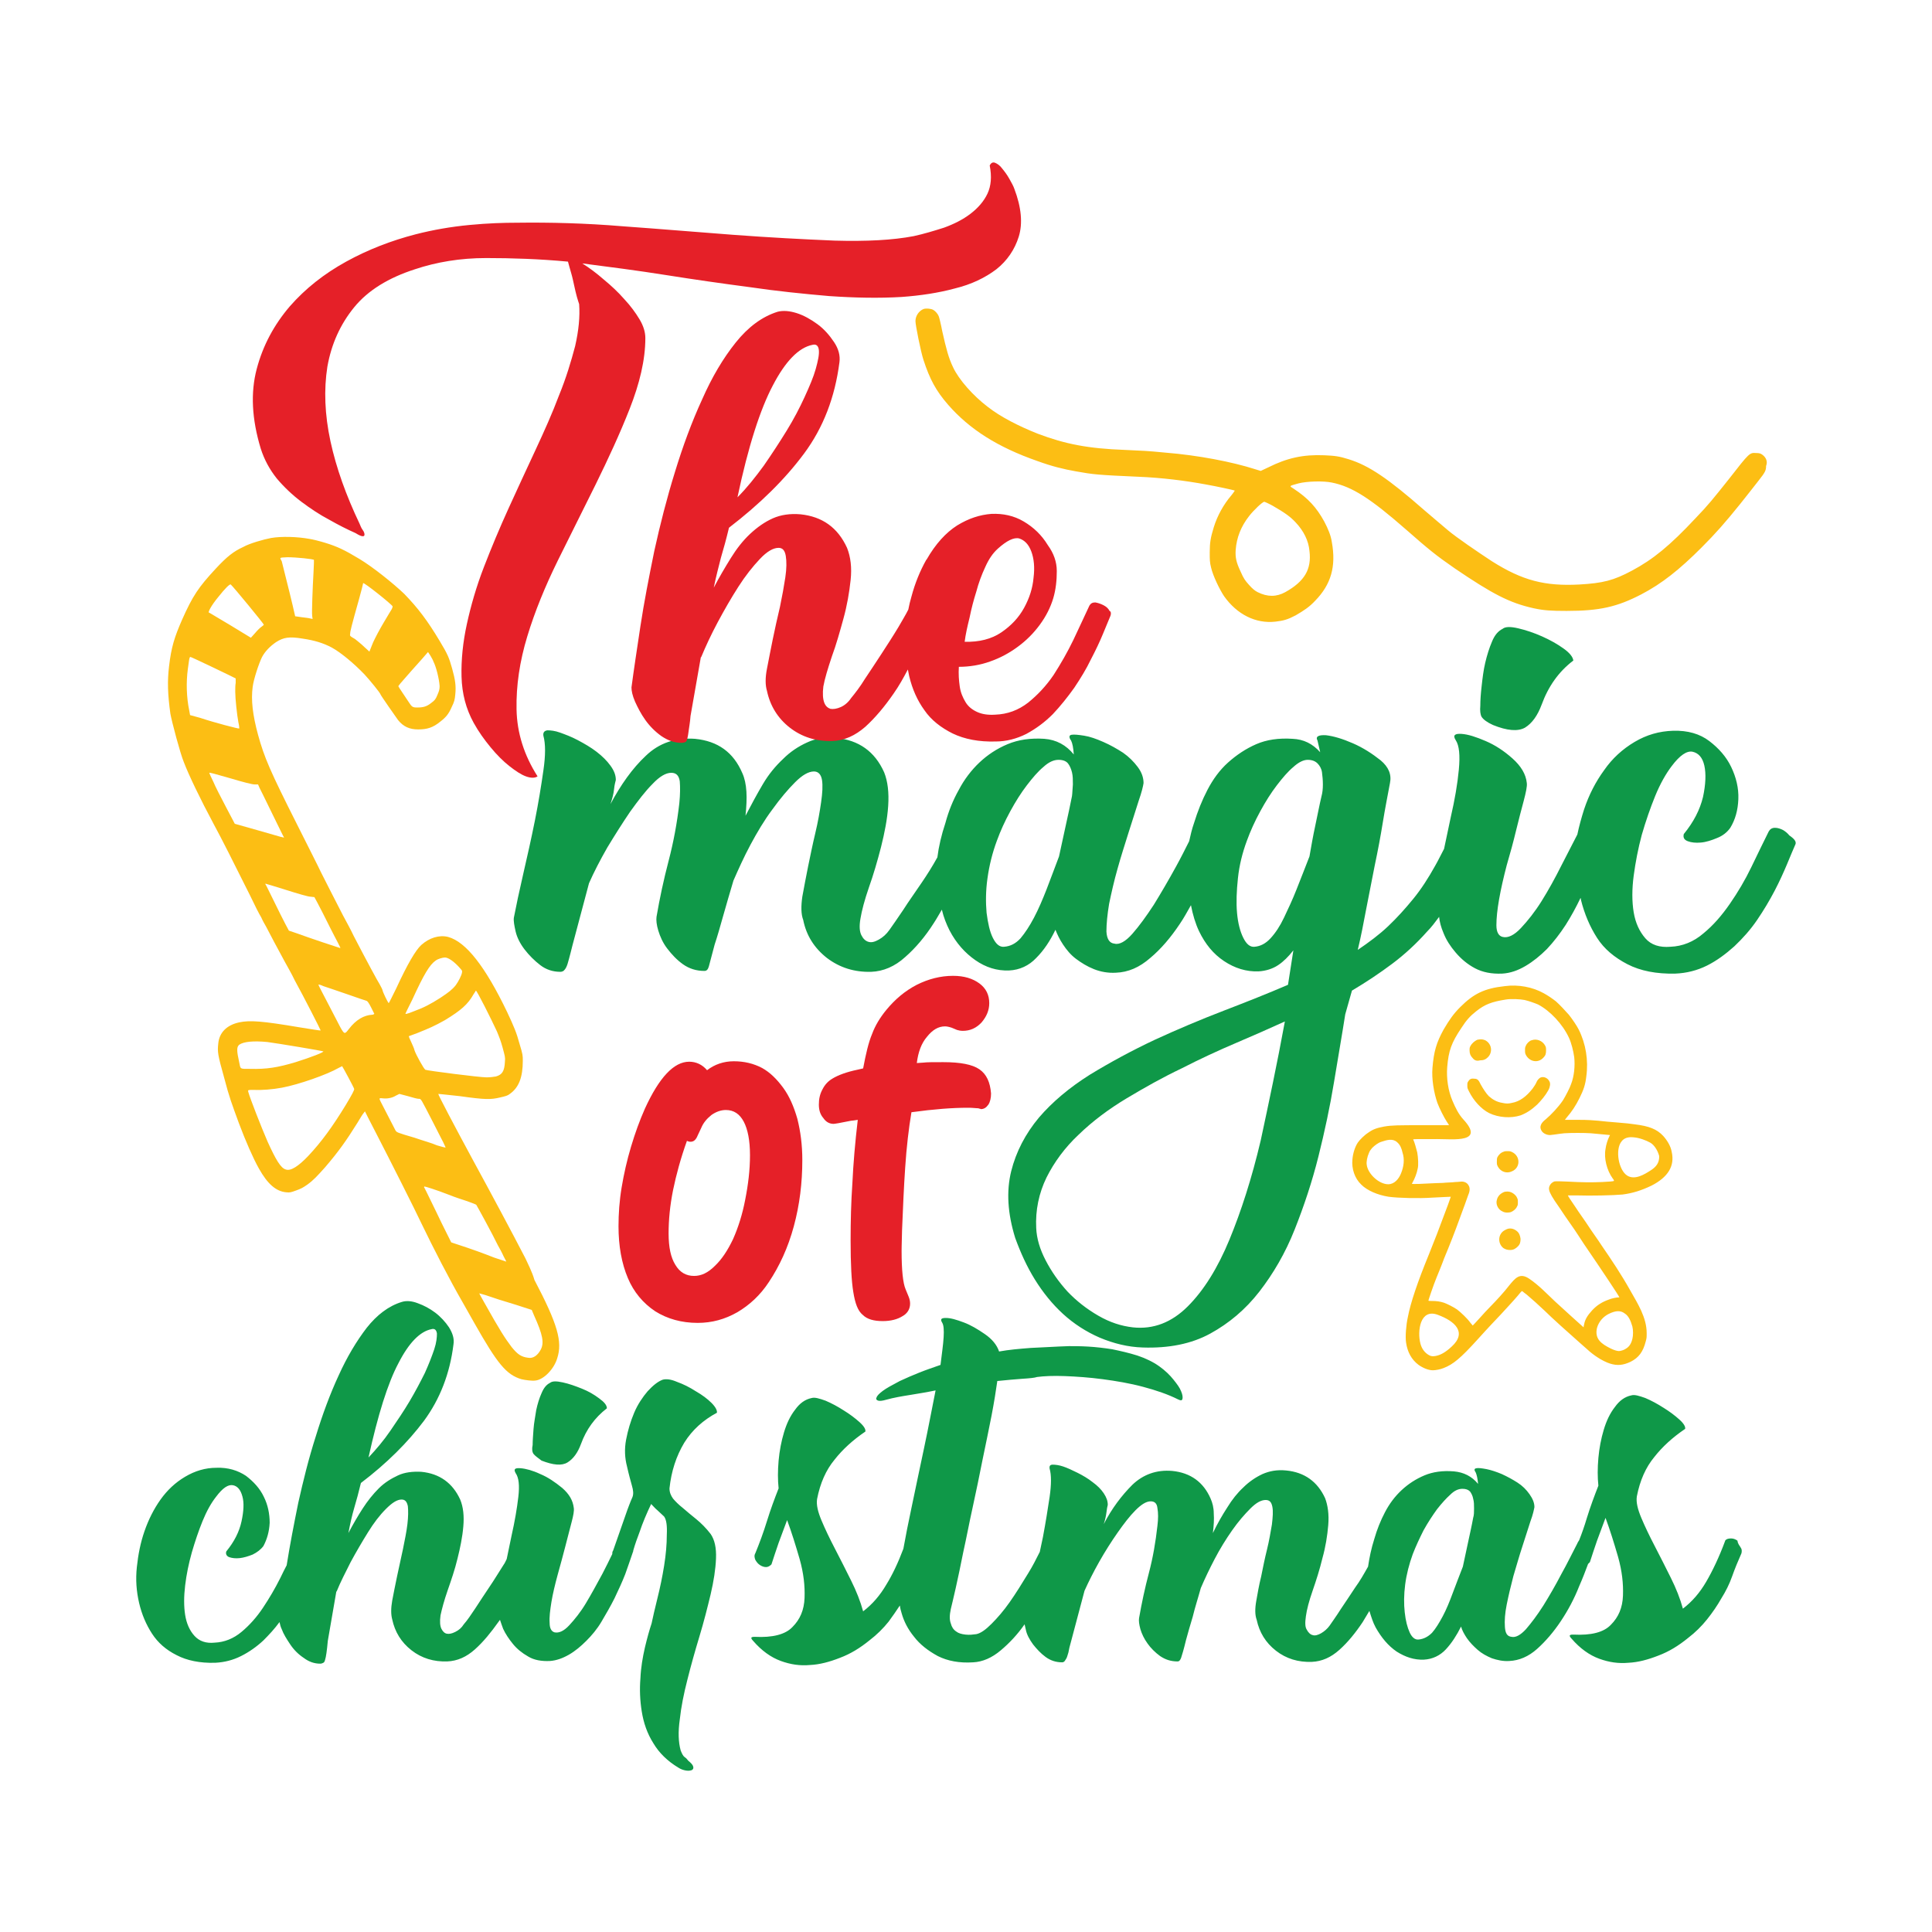 <?xml version="1.0" encoding="utf-8"?>
<!-- Generator: Adobe Illustrator 22.1.0, SVG Export Plug-In . SVG Version: 6.00 Build 0)  -->
<svg version="1.1" id="Layer_1" xmlns="http://www.w3.org/2000/svg" xmlns:xlink="http://www.w3.org/1999/xlink" x="0px" y="0px"
	 viewBox="0 0 432 432" enable-background="new 0 0 432 432" xml:space="preserve">
<path fill="#0F9848" d="M119.3,325.1c-0.3-0.4-0.4-1.1-0.2-2c0-1,0.1-2.2,0.2-3.6c0.1-1.4,0.4-2.8,0.6-4.2c0.3-1.4,0.7-2.7,1.2-3.8
	c0.5-1.2,1.1-1.9,1.9-2.3c0.5-0.4,1.4-0.4,2.8-0.1c1.4,0.3,2.8,0.8,4.3,1.4c1.5,0.6,2.7,1.3,3.9,2.2c1.1,0.8,1.7,1.5,1.7,2.2
	c-2.7,2.1-4.6,4.7-5.8,8c-0.7,1.9-1.7,3.3-3,4.1c-1.3,0.8-3.2,0.6-5.8-0.4C120.3,326,119.6,325.5,119.3,325.1z M153,322.6
	c-1.8,3-2.9,6.4-3.3,10.2c0,0.9,0.3,1.6,0.8,2.3c0.5,0.6,1.3,1.4,2.2,2.1c0.9,0.8,1.9,1.6,3,2.5c1.1,0.9,2.2,2,3.2,3.3
	c0.9,1.3,1.3,3.1,1.2,5.5c-0.1,2.4-0.5,5-1.2,8c-0.7,2.9-1.5,6.1-2.5,9.4c-1,3.3-1.9,6.5-2.7,9.7c-0.8,3.1-1.4,6.1-1.7,8.9
	c-0.4,2.8-0.3,5.1,0.2,6.9c0.3,0.8,0.6,1.3,0.9,1.5c0.3,0.2,0.5,0.4,0.8,0.8c0.6,0.5,1,0.9,1.1,1.3c0.1,0.4,0,0.6-0.3,0.8
	c-0.3,0.1-0.7,0.2-1.3,0.1c-0.6-0.1-1.2-0.3-1.8-0.7c-2.3-1.4-4.2-3.2-5.5-5.4c-1.4-2.2-2.2-4.6-2.6-7.1c-0.4-2.5-0.5-4.9-0.3-7.4
	c0.1-2.4,0.5-4.7,1-6.9c0.5-2.1,1-3.9,1.5-5.4c0.3-1.4,0.7-3.2,1.3-5.6c0.6-2.4,1.1-4.8,1.5-7.3c0.4-2.5,0.6-4.8,0.6-6.9
	c0.1-2.1-0.1-3.4-0.6-4.1c-0.5-0.5-1-0.9-1.5-1.4c-0.5-0.4-0.9-0.9-1.4-1.4c-1,2.1-1.9,4.2-2.6,6.3c-0.5,1.3-1,2.7-1.4,4.1
	c0,0.1,0,0.2-0.1,0.4c-0.5,1.5-1.1,3.2-1.7,4.9c-0.7,1.8-1.5,3.5-2.4,5.4c-0.9,1.8-1.9,3.5-2.9,5.2c-1,1.7-2.2,3.1-3.4,4.3
	c-1.2,1.2-2.5,2.3-3.9,3.1c-1.4,0.8-2.8,1.3-4.2,1.4c-1.9,0.1-3.6-0.2-4.9-1c-1.4-0.8-2.5-1.7-3.4-2.8c-0.9-1.1-1.7-2.3-2.2-3.4
	c-0.3-0.8-0.5-1.4-0.7-2c-0.1,0.1-0.2,0.3-0.3,0.4c-1.7,2.4-3.4,4.5-5.3,6.2c-1.9,1.7-3.9,2.6-6.2,2.7c-3,0.1-5.7-0.7-8-2.5
	c-2.3-1.8-3.7-4.1-4.3-6.9c-0.3-1.1-0.3-2.5,0-4.2c0.3-1.7,0.7-3.5,1.1-5.5c0.4-2,0.9-4,1.3-6c0.4-2,0.8-3.9,1-5.6
	c0.2-1.7,0.2-3,0.1-4c-0.2-1-0.6-1.5-1.4-1.5c-1,0-2.1,0.7-3.5,2.1c-1.4,1.4-2.7,3.1-4,5.2c-1.3,2.1-2.6,4.3-3.9,6.7
	c-1.2,2.4-2.3,4.5-3.1,6.5l-0.1,0.1l-1.9,11c-0.1,1.1-0.2,2-0.3,2.7c-0.1,0.7-0.2,1.2-0.3,1.5c-0.1,0.4-0.2,0.6-0.4,0.7
	c-0.2,0.1-0.4,0.2-0.7,0.2c-1.3,0-2.5-0.4-3.7-1.3c-1.2-0.8-2.2-1.8-3-3c-0.8-1.2-1.5-2.3-1.9-3.4c-0.3-0.6-0.4-1.2-0.5-1.6
	c-1.1,1.5-2.3,2.8-3.6,4.1c-1.5,1.4-3.2,2.6-5,3.5c-1.8,0.9-3.7,1.4-5.8,1.5c-3.4,0.1-6.3-0.5-8.6-1.7c-2.4-1.2-4.2-2.8-5.5-4.8
	c-1.3-2-2.3-4.3-2.9-6.9c-0.6-2.6-0.8-5.2-0.5-8s0.8-5.4,1.7-8c0.9-2.6,2.1-5,3.6-7.1c1.5-2.1,3.3-3.8,5.5-5.1c2.2-1.3,4.5-2,7-2
	c2.6-0.1,4.8,0.6,6.6,1.8c1.7,1.3,3.1,2.8,4,4.7c0.9,1.8,1.3,3.8,1.3,5.8c-0.1,2-0.6,3.7-1.4,5.2c-0.6,0.8-1.4,1.4-2.4,1.9
	c-1,0.4-2,0.7-2.9,0.8c-0.9,0.1-1.7,0-2.3-0.2c-0.6-0.2-0.9-0.7-0.7-1.3c1.8-2.2,2.9-4.4,3.4-6.7c0.5-2.3,0.6-4.2,0.2-5.6
	c-0.4-1.5-1.1-2.3-2.1-2.5c-1.1-0.2-2.3,0.6-3.8,2.6c-1.1,1.4-2.1,3.2-3,5.4c-0.9,2.2-1.7,4.6-2.4,7c-0.7,2.5-1.2,4.9-1.5,7.4
	c-0.3,2.5-0.3,4.7,0,6.6c0.3,1.9,1,3.5,2.1,4.7c1.1,1.2,2.6,1.7,4.5,1.5c2.2-0.1,4.2-0.9,6-2.4c1.8-1.5,3.4-3.3,4.8-5.4
	c1.4-2.1,2.7-4.3,3.9-6.7c0.5-1,0.9-1.9,1.4-2.8c0.7-4.4,1.6-9.1,2.6-14c1.1-4.9,2.3-9.8,3.9-14.8c1.5-4.9,3.2-9.5,5.1-13.6
	c1.9-4.2,4-7.7,6.3-10.7c2.3-2.9,4.9-4.9,7.9-5.8c1-0.3,2.2-0.2,3.5,0.3c1.4,0.5,2.7,1.2,3.9,2.1c1.2,0.9,2.3,2.1,3.1,3.3
	c0.8,1.3,1.2,2.5,1,3.8c-0.8,6.5-3,12.2-6.6,17.1c-3.6,4.8-8.3,9.5-14.1,13.9c-0.5,2.1-1,3.9-1.5,5.6c-0.5,1.7-0.9,3.5-1.3,5.6
	c1-1.9,2.1-3.8,3.2-5.5c1.1-1.7,2.3-3.2,3.6-4.5c1.3-1.3,2.8-2.2,4.3-2.9c1.5-0.7,3.3-0.9,5.2-0.8c4.1,0.4,7,2.5,8.7,6.2
	c0.7,1.7,0.9,3.7,0.7,6c-0.2,2.4-0.7,4.8-1.3,7.2c-0.6,2.5-1.4,4.8-2.2,7.1c-0.8,2.3-1.3,4.2-1.6,5.6c-0.2,1.4-0.1,2.4,0.2,3
	c0.3,0.6,0.7,1,1.2,1.1c0.5,0.1,1.1,0,1.9-0.4c0.8-0.4,1.4-0.9,1.9-1.7c0.8-0.9,1.6-2.1,2.6-3.6c1-1.5,2-3.1,3.1-4.7
	c1.1-1.6,2.1-3.3,3.2-5c0.3-0.4,0.5-0.9,0.7-1.3c0.4-1.8,0.7-3.5,1.1-5.3c0.7-3.1,1.2-6,1.5-8.6c0.3-2.6,0.1-4.3-0.6-5.3
	c-0.5-0.9-0.2-1.2,1.1-1.1c1.2,0.1,2.7,0.5,4.4,1.3c1.7,0.7,3.3,1.8,4.9,3.1c1.6,1.4,2.4,2.8,2.6,4.5c0.1,0.6-0.1,1.7-0.5,3.2
	c-0.4,1.6-0.9,3.4-1.4,5.4c-0.5,2-1.1,4.1-1.7,6.3c-0.6,2.2-1.1,4.3-1.4,6.1c-0.3,1.9-0.5,3.4-0.4,4.7c0,1.2,0.4,1.9,1.1,2.1
	c1,0.2,2.1-0.3,3.3-1.6c1.2-1.3,2.5-2.9,3.7-4.9c1.2-2,2.4-4.2,3.7-6.6c0.8-1.5,1.5-3,2.2-4.4c0-0.3,0-0.5,0.2-0.8l2.8-8
	c0.3-0.8,0.5-1.5,0.8-2.2c0.2-0.6,0.5-1.2,0.7-1.7c0.3-0.7,0.2-1.6-0.1-2.6c-0.3-1.1-0.7-2.5-1.1-4.3c-0.5-1.9-0.6-3.9-0.2-6
	c0.4-2.1,1-4.1,1.8-6s1.9-3.5,3-4.8c1.2-1.3,2.3-2.2,3.4-2.6c0.8-0.2,1.8-0.1,3.2,0.5c1.4,0.5,2.8,1.2,4.2,2.1
	c1.4,0.8,2.6,1.7,3.5,2.6c0.9,0.9,1.3,1.7,1.2,2.2C157.3,317.5,154.8,319.7,153,322.6z M82.4,325.9c1.7-1.8,3.4-3.8,4.9-6
	c1.5-2.2,3-4.4,4.3-6.6c1.3-2.2,2.4-4.3,3.4-6.3c0.9-2,1.6-3.8,2.1-5.3c0.5-1.5,0.6-2.7,0.6-3.5c-0.1-0.8-0.5-1.2-1.2-1
	c-2.6,0.5-5.1,3.1-7.4,7.6C86.7,309.3,84.5,316.4,82.4,325.9z M389.2,346c0.3,0.4,0.3,0.8,0.2,1.3c-0.8,1.8-1.5,3.5-2.1,5.2
	c-0.6,1.7-1.4,3.3-2.4,4.9c-0.9,1.6-2,3.2-3.2,4.7c-1.2,1.5-2.6,2.9-4.3,4.2c-2.1,1.7-4.2,3-6.6,3.9c-2.3,0.9-4.5,1.5-6.7,1.6
	c-2.2,0.2-4.3-0.1-6.5-0.9c-2.2-0.8-4.3-2.3-6.2-4.5c-0.4-0.4-0.5-0.7-0.3-0.8c0.2-0.1,0.4-0.1,0.7-0.1c4,0.2,6.8-0.5,8.4-2.2
	c1.7-1.7,2.6-3.8,2.7-6.5c0.1-2.7-0.2-5.5-1.1-8.7c-0.9-3.1-1.8-6-2.8-8.7c-0.6,1.7-1.3,3.4-1.9,5.1c-0.6,1.7-1.1,3.3-1.6,4.8
	c-0.1,0.1-0.3,0.3-0.4,0.4c-0.6,1.6-1.2,3.2-2,5c-1.1,2.8-2.5,5.4-4.1,7.8s-3.4,4.5-5.3,6.2c-1.9,1.7-4,2.6-6.2,2.7
	c-1.4,0.1-2.7-0.2-3.9-0.6c-1.2-0.5-2.3-1.1-3.2-1.9c-0.9-0.8-1.7-1.6-2.4-2.6c-0.6-0.9-1.1-1.8-1.3-2.6c-1,2-2.1,3.7-3.4,5.1
	c-1.3,1.4-3,2.2-4.9,2.3c-2.2,0.1-4.2-0.6-6.1-1.8c-1.9-1.3-3.4-3.1-4.7-5.4c-0.6-1.1-1-2.4-1.4-3.7c-0.5,0.8-1,1.7-1.5,2.5
	c-1.6,2.4-3.3,4.5-5.2,6.2c-1.9,1.7-3.9,2.6-6.2,2.7c-3,0.1-5.7-0.7-8-2.5c-2.3-1.8-3.7-4.1-4.3-6.9c-0.4-1.1-0.4-2.5-0.1-4.2
	c0.3-1.7,0.6-3.5,1.1-5.5c0.4-2,0.8-4,1.3-6c0.5-2,0.8-3.9,1.1-5.6c0.2-1.7,0.3-3,0.1-4c-0.2-1-0.6-1.5-1.5-1.5
	c-1,0-2.1,0.6-3.4,1.9c-1.3,1.3-2.7,2.9-4.1,4.9c-1.4,2-2.7,4.1-3.9,6.4c-1.2,2.3-2.2,4.4-3.1,6.5c-0.6,2.2-1.3,4.3-1.8,6.4
	c-0.6,2-1.1,3.7-1.5,5.2c-0.5,2.1-0.9,3.4-1.1,4c-0.2,0.5-0.4,0.8-0.8,0.8c-1.5,0-2.7-0.4-3.9-1.2c-1.1-0.8-2.1-1.8-2.8-2.8
	c-0.8-1.1-1.3-2.2-1.6-3.2c-0.3-1.1-0.4-1.9-0.3-2.5c0.6-3.4,1.3-6.7,2.2-10.1c0.9-3.4,1.5-6.9,1.9-10.5c0.2-1.6,0.2-2.9,0-4
	c-0.1-1-0.6-1.5-1.5-1.5c-1,0-2.1,0.7-3.4,2c-1.3,1.3-2.6,3-4,5c-1.4,2-2.8,4.2-4.1,6.5c-1.3,2.3-2.4,4.5-3.3,6.5l-3,11.3
	c-0.3,1-0.5,1.9-0.6,2.5c-0.2,0.6-0.3,1.1-0.5,1.4c-0.2,0.3-0.3,0.5-0.4,0.6c-0.1,0.1-0.3,0.2-0.5,0.2c-1.4,0-2.6-0.4-3.7-1.2
	c-1.1-0.8-2-1.8-2.8-2.8c-0.8-1.1-1.4-2.2-1.6-3.2c-0.1-0.5-0.2-0.9-0.3-1.3c-1.6,2.3-3.4,4.2-5.3,5.8c-2,1.7-4.1,2.6-6.2,2.7
	c-3.1,0.2-5.7-0.3-7.9-1.4c-2.2-1.2-4-2.6-5.3-4.3c-1.4-1.7-2.3-3.5-2.8-5.3c-0.2-0.6-0.3-1.1-0.4-1.7c-0.8,1.2-1.6,2.4-2.5,3.6
	c-1.2,1.5-2.6,2.9-4.3,4.2c-2.1,1.7-4.2,3-6.6,3.9c-2.3,0.9-4.5,1.5-6.7,1.6c-2.2,0.2-4.3-0.1-6.5-0.9c-2.2-0.8-4.3-2.3-6.2-4.5
	c-0.4-0.4-0.5-0.7-0.3-0.8c0.2-0.1,0.4-0.1,0.7-0.1c3.9,0.2,6.8-0.5,8.4-2.2c1.7-1.7,2.6-3.8,2.7-6.5c0.1-2.7-0.2-5.5-1.1-8.7
	c-0.9-3.1-1.8-6-2.8-8.7c-0.6,1.7-1.3,3.4-1.9,5.1c-0.6,1.7-1.1,3.3-1.6,4.8c-0.4,0.4-0.8,0.6-1.2,0.6c-0.4,0-0.8-0.1-1.3-0.4
	c-0.5-0.3-0.8-0.7-1.1-1.2c-0.2-0.5-0.3-1,0-1.5c0.9-2.2,1.8-4.6,2.6-7.2c0.8-2.6,1.7-5,2.6-7.3c-0.2-1.9-0.2-3.9,0-6.2
	c0.2-2.2,0.6-4.3,1.2-6.3c0.6-2,1.4-3.7,2.5-5.1c1-1.4,2.2-2.3,3.7-2.6c0.7-0.2,1.7,0.1,3.1,0.6c1.4,0.6,2.7,1.3,4.1,2.2
	c1.3,0.8,2.5,1.7,3.5,2.6c1,0.9,1.4,1.6,1.3,2.1c-2.8,1.9-5.1,4-6.9,6.3c-1.9,2.3-3.2,5.2-3.9,8.8c-0.2,1.3,0.2,2.9,1,4.8
	c0.8,1.9,1.8,4,3,6.3c1.2,2.3,2.4,4.7,3.6,7.1c1.2,2.4,2.1,4.7,2.7,6.9c2.1-1.6,3.8-3.6,5.2-6c1.3-2.1,2.6-4.8,3.8-8
	c0.5-2.8,1.1-5.8,1.8-9.1c0.9-4.2,1.8-8.7,2.8-13.3c1-4.7,1.8-9,2.6-13c-1.9,0.4-3.8,0.7-5.6,1c-1.9,0.3-3.7,0.6-5.5,1.1
	c-0.7,0.2-1.3,0.3-1.7,0.2c-0.4-0.1-0.6-0.4-0.4-0.7c0.1-0.4,0.6-0.9,1.4-1.5c0.8-0.6,2.1-1.3,3.8-2.2c1.5-0.7,2.9-1.3,4.4-1.9
	c1.5-0.6,3-1.1,4.7-1.7c0.3-2.5,0.6-4.5,0.7-6.2c0.1-1.6,0-2.7-0.3-3.2c-0.5-0.8-0.3-1.1,0.8-1.1c1.1,0,2.4,0.4,4,1
	c1.6,0.6,3.1,1.5,4.7,2.6c1.6,1.1,2.7,2.4,3.2,3.9c2.2-0.4,4.5-0.6,7.1-0.8c2.6-0.1,5.4-0.3,8.5-0.4c1.1,0,2.6,0,4.3,0.1
	c1.7,0.1,3.5,0.3,5.4,0.6c1.9,0.4,3.7,0.8,5.6,1.4c1.8,0.6,3.5,1.4,4.9,2.4c1.4,1,2.4,2,3.2,3c0.8,1,1.4,1.8,1.7,2.6
	c0.3,0.7,0.4,1.3,0.3,1.7c-0.1,0.4-0.4,0.4-1,0.1c-2.2-1.1-4.8-2-7.8-2.8c-3-0.8-6-1.3-9-1.7c-3-0.4-5.9-0.6-8.5-0.7
	c-2.6-0.1-4.7,0-6.2,0.2c-0.6,0.2-1.7,0.3-3.3,0.4c-1.6,0.1-3.5,0.3-5.6,0.5c-0.3,2.1-0.7,4.7-1.3,7.8c-0.6,3.1-1.3,6.4-2,9.8
	c-0.7,3.5-1.4,7-2.2,10.6c-0.8,3.6-1.4,6.9-2.1,10c-0.6,3.1-1.2,5.8-1.7,8.1c-0.5,2.3-0.9,3.8-1.1,4.7c-0.3,1.4-0.3,2.4,0,3.2
	c0.2,0.8,0.6,1.4,1.2,1.8c0.5,0.4,1.2,0.6,2.1,0.7c0.9,0.1,1.6,0,2.4-0.1c1-0.2,2.1-1,3.4-2.3c1.3-1.3,2.7-2.9,4.1-4.9
	c1.4-2,2.7-4.1,4.1-6.4c1-1.6,1.8-3.2,2.6-4.8c0.2-1.1,0.5-2.2,0.7-3.3c0.6-3.2,1.1-6.3,1.5-9c0.4-2.8,0.4-4.9,0-6.3
	c-0.1-0.6,0.1-0.9,0.7-0.9c0.6,0,1.4,0.1,2.3,0.4c0.9,0.3,2,0.8,3.2,1.4c1.2,0.6,2.4,1.3,3.4,2.1c1.1,0.8,1.9,1.6,2.5,2.5
	c0.6,0.9,0.9,1.7,0.9,2.6c-0.1,0.3-0.2,0.9-0.3,1.7c-0.1,0.8-0.3,1.7-0.6,2.6c1.8-3.5,4-6.4,6.4-8.8c2.4-2.3,5.4-3.4,8.9-3.1
	c4.1,0.4,7,2.5,8.6,6.2c0.4,0.9,0.7,2,0.7,3.3c0.1,1.3,0,2.8-0.2,4.4c1-2.1,2.1-4,3.2-5.7c1.1-1.8,2.3-3.3,3.6-4.5
	c1.3-1.3,2.8-2.3,4.3-3c1.6-0.7,3.3-1,5.3-0.8c4.1,0.4,7,2.5,8.7,6.2c0.6,1.6,0.9,3.6,0.7,6c-0.2,2.4-0.6,4.9-1.3,7.4
	c-0.6,2.5-1.4,5-2.2,7.3c-0.8,2.3-1.3,4.2-1.5,5.7c-0.2,1.4-0.2,2.4,0.2,3c0.3,0.6,0.8,1.1,1.3,1.2c0.5,0.2,1.2,0,1.9-0.4
	c0.7-0.4,1.4-1,1.9-1.7c0.6-0.9,1.5-2.1,2.5-3.7c1-1.5,2.1-3.1,3.2-4.8c1.1-1.5,2-3.1,2.9-4.7c0.3-2,0.7-4,1.4-6.2
	c0.6-2.1,1.4-4.1,2.4-6c1-1.9,2.2-3.5,3.7-4.9c1.5-1.4,3.2-2.5,5.1-3.3c1.9-0.8,4.1-1.1,6.6-0.9c2.2,0.2,4,1.1,5.4,2.8
	c-0.1-1.2-0.3-2-0.5-2.5c-0.4-0.6-0.4-0.9,0.1-1c0.5-0.1,1.2,0,2.3,0.2c1,0.2,2.2,0.6,3.4,1.1c1.3,0.6,2.4,1.2,3.5,1.9
	c1.1,0.7,2,1.6,2.7,2.6c0.7,1,1.1,1.9,1.1,2.9c-0.1,0.5-0.3,1.6-0.9,3.2c-0.5,1.6-1.1,3.4-1.8,5.6c-0.7,2.1-1.3,4.3-2,6.6
	c-0.6,2.3-1.1,4.4-1.5,6.4c-0.4,2-0.5,3.6-0.4,5c0.1,1.4,0.5,2.1,1.5,2.2c0.9,0.2,2-0.4,3.2-1.7c1.2-1.4,2.5-3.1,3.9-5.3
	c1.3-2.1,2.7-4.5,4-7c1.4-2.5,2.5-4.8,3.6-6.9c0.1-0.3,0.3-0.5,0.4-0.7c0.6-1.5,1.2-3.2,1.7-4.9c0.8-2.6,1.7-5,2.6-7.3
	c-0.2-1.9-0.2-3.9,0-6.2c0.2-2.2,0.6-4.3,1.2-6.3c0.6-2,1.4-3.7,2.5-5.1c1-1.4,2.2-2.3,3.7-2.6c0.7-0.2,1.7,0.1,3.1,0.6
	c1.4,0.6,2.7,1.3,4.1,2.2c1.3,0.8,2.5,1.7,3.5,2.6c1,0.9,1.4,1.6,1.3,2.1c-2.8,1.9-5.1,4-6.9,6.3c-1.9,2.3-3.2,5.2-3.9,8.8
	c-0.2,1.3,0.2,2.9,1,4.8c0.8,1.9,1.8,4,3,6.3c1.2,2.3,2.4,4.7,3.6,7.1c1.2,2.4,2.1,4.7,2.7,6.9c2.1-1.6,3.8-3.6,5.2-6
	c1.4-2.4,2.9-5.5,4.3-9.3c0.3-0.3,0.7-0.4,1.3-0.4c0.5,0,1,0.2,1.4,0.5C388.6,345.3,389,345.6,389.2,346z M329.6,337.3
	c0-0.8,0-1.5-0.2-2.2c-0.1-0.6-0.4-1.2-0.7-1.6c-0.4-0.4-0.9-0.6-1.7-0.6c-0.9,0-1.8,0.4-2.7,1.3c-0.9,0.8-1.9,1.9-3,3.3
	c-1,1.4-2,2.9-3,4.7c-0.9,1.8-1.7,3.5-2.4,5.3c-0.8,2.2-1.4,4.5-1.7,6.8c-0.3,2.3-0.3,4.4-0.1,6.2c0.2,1.9,0.6,3.4,1.1,4.5
	c0.5,1.1,1.2,1.7,2,1.6c1.1-0.1,2.1-0.6,3-1.5c0.8-0.9,1.6-2.2,2.4-3.7c0.8-1.5,1.5-3.2,2.2-5.1c0.7-1.9,1.5-3.9,2.3-6
	c0.4-1.8,0.8-3.7,1.2-5.6c0.4-1.9,0.8-3.6,1.1-5.3C329.6,338.8,329.6,338.1,329.6,337.3z M333.8,162.1c3.2,1.3,5.6,1.5,7.2,0.6
	c1.6-1,2.8-2.7,3.7-5.1c1.5-4.1,3.8-7.4,7.1-9.9c-0.1-0.8-0.8-1.7-2.2-2.7c-1.4-1-3-1.9-4.8-2.7c-1.8-0.8-3.6-1.4-5.3-1.8
	s-2.9-0.4-3.5,0.1c-1,0.5-1.8,1.4-2.4,2.9c-0.6,1.4-1.1,3-1.5,4.7c-0.4,1.7-0.6,3.4-0.8,5.2c-0.2,1.7-0.3,3.2-0.3,4.4
	c-0.1,1.1,0,2,0.3,2.5C331.7,160.9,332.5,161.5,333.8,162.1z M401.5,188.7c-0.5,1.1-1.1,2.6-1.9,4.5c-0.8,1.9-1.7,3.9-2.8,6
	c-1.1,2.1-2.4,4.3-3.9,6.5c-1.5,2.2-3.2,4.1-5.1,5.9c-1.9,1.7-3.9,3.2-6.1,4.3c-2.2,1.1-4.6,1.7-7.1,1.8c-4.2,0.1-7.8-0.6-10.7-2.1
	c-2.9-1.5-5.2-3.4-6.8-5.9c-1.6-2.5-2.8-5.3-3.6-8.5c0-0.1,0-0.3-0.1-0.4c-1,2.1-2.1,4.1-3.3,6c-1.3,2-2.7,3.8-4.2,5.4
	c-1.5,1.5-3.1,2.8-4.8,3.8c-1.7,1-3.4,1.6-5.2,1.7c-2.4,0.1-4.4-0.3-6.1-1.2c-1.7-0.9-3.1-2.1-4.3-3.5c-1.2-1.4-2.1-2.8-2.7-4.3
	c-0.6-1.4-0.9-2.6-1-3.6c0,0,0,0,0-0.1c-0.9,1.2-1.7,2.3-2.7,3.3c-2.4,2.7-5,5.1-7.8,7.2c-2.8,2.1-5.8,4.1-9,6l-1.5,5.3
	c-0.7,4.5-1.6,9.6-2.5,15.1c-0.9,5.5-2.1,11.1-3.5,16.7c-1.4,5.6-3.2,11-5.3,16.3c-2.1,5.3-4.8,9.9-7.9,13.9c-3.1,4-6.8,7.1-11,9.4
	c-4.2,2.3-9.3,3.3-15.1,3.1c-3.3-0.1-6.5-0.9-9.6-2.2c-3-1.3-5.8-3.1-8.2-5.3c-2.4-2.2-4.5-4.8-6.3-7.7c-1.8-2.9-3.2-6-4.4-9.3
	c-1.7-5.5-2-10.4-0.9-14.9c1.1-4.4,3.2-8.4,6.2-12c3-3.5,6.8-6.7,11.4-9.6c4.6-2.8,9.4-5.4,14.5-7.8c5-2.3,10.2-4.5,15.4-6.5
	c5.2-2,10-3.9,14.4-5.8l1.2-7.7c-1.1,1.4-2.2,2.5-3.4,3.3c-1.2,0.8-2.7,1.3-4.4,1.4c-2.7,0.1-5.3-0.7-7.7-2.3
	c-2.4-1.6-4.2-3.8-5.6-6.7c-0.8-1.7-1.4-3.7-1.8-5.8c-0.8,1.4-1.6,2.9-2.5,4.2c-2,3-4.2,5.6-6.6,7.6c-2.4,2.1-4.9,3.2-7.7,3.3
	c-1.7,0.1-3.4-0.2-4.9-0.8s-2.8-1.4-4-2.3c-1.2-0.9-2.1-2-2.9-3.2c-0.8-1.2-1.3-2.3-1.7-3.3c-1.2,2.5-2.6,4.6-4.3,6.3
	c-1.6,1.7-3.7,2.7-6.1,2.8c-2.7,0.1-5.2-0.7-7.5-2.3c-2.3-1.6-4.3-3.8-5.8-6.7c-0.7-1.4-1.3-2.9-1.7-4.6c-0.6,1-1.2,2.1-1.8,3
	c-1.9,3-4.1,5.6-6.4,7.6c-2.3,2.1-4.9,3.2-7.6,3.3c-3.7,0.1-7-0.9-9.9-3.1c-2.8-2.2-4.6-5-5.3-8.5c-0.5-1.3-0.5-3.1-0.2-5.2
	c0.4-2.1,0.8-4.4,1.3-6.8c0.5-2.4,1-4.9,1.6-7.4c0.6-2.5,1-4.8,1.3-6.9c0.3-2.1,0.4-3.7,0.2-5c-0.2-1.2-0.8-1.9-1.8-1.9
	c-1.2,0-2.6,0.8-4.2,2.4c-1.6,1.6-3.3,3.6-5.1,6.1c-1.8,2.4-3.4,5.1-4.9,7.9c-1.5,2.8-2.7,5.5-3.8,8c-0.8,2.7-1.6,5.4-2.3,7.9
	c-0.7,2.5-1.3,4.6-1.9,6.4c-0.7,2.6-1.1,4.2-1.3,4.9c-0.2,0.7-0.5,1-1,1c-1.8,0-3.4-0.5-4.8-1.5c-1.4-1-2.5-2.2-3.5-3.5
	c-1-1.3-1.6-2.7-2-4c-0.4-1.3-0.5-2.4-0.4-3.1c0.7-4.1,1.6-8.3,2.7-12.5c1.1-4.2,1.9-8.5,2.4-12.9c0.2-2,0.2-3.6,0.1-4.9
	c-0.2-1.3-0.8-1.9-1.9-1.9c-1.2,0-2.6,0.8-4.2,2.5c-1.6,1.6-3.2,3.7-5,6.2c-1.7,2.5-3.4,5.2-5.1,8c-1.6,2.8-3,5.5-4.1,8l-3.7,13.9
	c-0.3,1.3-0.6,2.3-0.8,3.1c-0.2,0.8-0.4,1.4-0.6,1.8c-0.2,0.4-0.4,0.6-0.6,0.8c-0.2,0.1-0.4,0.2-0.7,0.2c-1.7,0-3.2-0.5-4.5-1.5
	c-1.3-1-2.5-2.2-3.5-3.5c-1-1.3-1.7-2.7-2-4c-0.3-1.3-0.5-2.4-0.4-3.1c0.5-2.6,1.2-5.9,2.1-9.8c0.9-3.9,1.8-7.9,2.6-11.9
	c0.8-4,1.4-7.7,1.9-11.2c0.5-3.4,0.5-6,0-7.8c-0.1-0.7,0.2-1.1,0.9-1.2c0.7,0,1.7,0.1,2.8,0.5c1.1,0.4,2.5,0.9,4,1.7
	c1.5,0.8,2.9,1.6,4.2,2.6c1.3,1,2.3,2,3.1,3.1c0.8,1.1,1.2,2.1,1.2,3.2c-0.1,0.4-0.3,1.1-0.4,2.1c-0.1,1-0.4,2.1-0.8,3.3
	c2.3-4.3,4.9-8,7.9-10.8c3-2.9,6.7-4.1,11-3.8c5.1,0.5,8.6,3,10.6,7.7c0.5,1.1,0.8,2.5,0.9,4.1c0.1,1.6,0,3.4-0.2,5.4
	c1.3-2.5,2.6-4.9,3.9-7.1c1.3-2.2,2.8-4,4.5-5.6c1.6-1.6,3.4-2.8,5.4-3.7c1.9-0.9,4.1-1.2,6.5-1c5,0.5,8.6,3,10.7,7.7
	c0.8,2,1.1,4.5,0.9,7.5c-0.2,3-0.8,6-1.6,9.2c-0.8,3.1-1.7,6.2-2.7,9c-1,2.9-1.6,5.2-1.9,7c-0.3,1.7-0.2,2.9,0.2,3.7
	c0.4,0.8,0.9,1.3,1.6,1.5c0.7,0.2,1.4,0,2.3-0.5c0.9-0.5,1.7-1.2,2.4-2.2c0.8-1.1,1.8-2.6,3.1-4.5c1.2-1.9,2.6-3.8,4-5.9
	c1.3-1.9,2.5-3.8,3.6-5.8c0.3-2.4,0.9-5,1.8-7.7c0.7-2.6,1.7-5.1,3-7.4c1.2-2.3,2.8-4.4,4.6-6.1c1.8-1.7,3.9-3.1,6.3-4.1
	c2.4-1,5.1-1.4,8.2-1.2c2.7,0.2,4.9,1.4,6.6,3.5c-0.1-1.5-0.3-2.5-0.6-3.1c-0.5-0.7-0.5-1.2,0.1-1.3c0.6-0.1,1.5,0,2.8,0.2
	c1.3,0.2,2.7,0.7,4.3,1.4c1.6,0.7,3,1.5,4.4,2.4c1.3,0.9,2.4,2,3.3,3.2c0.9,1.2,1.3,2.4,1.3,3.6c-0.1,0.7-0.4,2-1.1,4
	c-0.6,2-1.4,4.3-2.2,6.9c-0.8,2.6-1.7,5.3-2.5,8.2c-0.8,2.8-1.4,5.5-1.9,7.9c-0.4,2.4-0.6,4.5-0.6,6.2c0.1,1.7,0.7,2.6,1.8,2.7
	c1.1,0.3,2.5-0.5,4-2.2c1.5-1.7,3.1-3.9,4.8-6.5c1.6-2.6,3.3-5.5,5-8.6c1.1-2,2-3.8,2.9-5.6c0.3-1.3,0.6-2.7,1.1-4.1
	c0.8-2.6,1.8-5.1,3-7.4c1.2-2.3,2.7-4.4,4.6-6.1c1.9-1.7,4-3.1,6.3-4.1c2.3-1,5-1.4,8.1-1.2c2.5,0.1,4.5,1.1,6.2,3l-0.6-2.6
	c-0.5-0.9,0.2-1.3,1.9-1.2c1.7,0.2,3.7,0.8,6,1.8c2.3,1,4.3,2.3,6.2,3.8c1.8,1.5,2.5,3.2,2.1,5.1c-0.5,2.7-1.1,5.7-1.6,8.8
	c-0.5,3.1-1.1,6.3-1.8,9.6c-0.6,3.2-1.3,6.5-1.9,9.7c-0.6,3.2-1.2,6.3-1.9,9.2c2.5-1.7,4.8-3.4,6.8-5.3c2-1.9,3.8-3.9,5.6-6.1
	c1.8-2.2,3.4-4.7,4.9-7.4c0.7-1.2,1.3-2.5,2-3.8c0.5-2.4,1-4.7,1.5-7.1c0.9-3.9,1.5-7.4,1.8-10.6c0.3-3.2,0.1-5.4-0.7-6.6
	c-0.7-1.1-0.2-1.5,1.3-1.4c1.5,0.1,3.3,0.7,5.4,1.6c2.1,0.9,4.1,2.2,6,3.9c1.9,1.7,3,3.5,3.2,5.5c0.1,0.7-0.2,2.1-0.7,4
	c-0.5,1.9-1.1,4.1-1.7,6.6c-0.6,2.5-1.3,5.1-2.1,7.8c-0.7,2.7-1.3,5.3-1.7,7.6c-0.4,2.3-0.6,4.2-0.6,5.8c0,1.5,0.5,2.4,1.4,2.6
	c1.2,0.3,2.6-0.4,4.1-2c1.5-1.6,3.1-3.6,4.6-6c1.5-2.4,3-5.1,4.5-8.1c1.2-2.4,2.4-4.6,3.5-6.8c0.4-1.9,0.9-3.7,1.5-5.6
	c1.1-3.3,2.6-6.2,4.5-8.8c1.8-2.6,4.1-4.7,6.8-6.3c2.7-1.6,5.5-2.4,8.6-2.5c3.3-0.1,6,0.7,8.1,2.3c2.1,1.6,3.8,3.5,4.9,5.8
	c1.1,2.3,1.7,4.7,1.6,7.2c-0.1,2.5-0.7,4.6-1.8,6.4c-0.7,1-1.7,1.8-3,2.3c-1.2,0.5-2.4,0.9-3.6,1c-1.1,0.1-2.1,0-2.9-0.3
	c-0.8-0.3-1.1-0.8-0.9-1.6c2.2-2.7,3.6-5.4,4.3-8.3c0.6-2.8,0.7-5.2,0.3-7c-0.4-1.8-1.3-2.8-2.6-3.1c-1.3-0.3-2.9,0.8-4.7,3.2
	c-1.3,1.7-2.6,4-3.7,6.7c-1.1,2.7-2.1,5.6-3,8.7c-0.8,3-1.4,6.1-1.8,9.1c-0.4,3-0.4,5.8,0,8.2c0.4,2.4,1.3,4.3,2.6,5.8
	c1.3,1.5,3.2,2.1,5.6,1.9c2.7-0.1,5.2-1.1,7.4-3c2.2-1.8,4.1-4,5.9-6.6c1.8-2.6,3.4-5.3,4.8-8.2c1.4-2.9,2.7-5.6,3.9-8
	c0.3-0.5,0.7-0.8,1.4-0.8c0.6,0,1.2,0.2,1.8,0.5c0.5,0.3,1,0.7,1.4,1.2C401.4,187.7,401.6,188.2,401.5,188.7z M239.9,175.4
	c0-1,0-1.9-0.2-2.7c-0.2-0.8-0.5-1.5-0.9-2c-0.4-0.5-1.1-0.8-2.1-0.8c-1.1,0-2.2,0.5-3.4,1.6c-1.2,1-2.4,2.4-3.7,4.1
	c-1.3,1.7-2.5,3.6-3.7,5.8c-1.2,2.2-2.2,4.4-3,6.6c-1,2.7-1.7,5.5-2.1,8.4c-0.4,2.8-0.4,5.4-0.2,7.7c0.3,2.3,0.7,4.2,1.4,5.6
	c0.7,1.4,1.5,2.1,2.5,2c1.4-0.1,2.6-0.7,3.7-1.9c1-1.2,2-2.7,3-4.6c1-1.9,1.9-4,2.8-6.3c0.9-2.3,1.8-4.8,2.8-7.4
	c0.5-2.3,1-4.6,1.5-6.9c0.5-2.3,1-4.5,1.4-6.6C239.8,177.3,239.8,176.4,239.9,175.4z M287.3,228.4c-3.3,1.5-6.9,3.1-10.9,4.8
	c-4,1.7-8.1,3.6-12.2,5.7c-4.2,2-8.3,4.3-12.3,6.7c-4,2.4-7.6,5.1-10.7,8.1c-3.1,2.9-5.5,6.2-7.2,9.6c-1.7,3.5-2.5,7.3-2.3,11.3
	c0.1,2.3,0.8,4.7,2.1,7.2c1.3,2.5,2.9,4.8,4.9,7c2,2.1,4.3,3.9,6.9,5.4c2.6,1.5,5.1,2.3,7.7,2.6c4.6,0.5,8.7-1.1,12.3-4.7
	c3.6-3.6,6.7-8.6,9.3-14.9s5-13.7,7-22.2C283.7,246.6,285.6,237.7,287.3,228.4z M295.8,175.4c0-1-0.1-1.9-0.2-2.7
	c-0.1-0.8-0.5-1.5-1-2c-0.5-0.5-1.2-0.8-2.2-0.8c-0.9,0-2,0.5-3.2,1.6c-1.2,1-2.4,2.4-3.7,4.1c-1.3,1.7-2.5,3.6-3.7,5.8
	c-1.2,2.2-2.2,4.4-3,6.6c-1,2.7-1.7,5.5-2,8.4c-0.3,2.8-0.4,5.4-0.2,7.7c0.2,2.3,0.7,4.2,1.4,5.6c0.7,1.4,1.5,2.1,2.5,2
	c1.3-0.1,2.5-0.7,3.6-1.9c1.1-1.2,2.1-2.7,3-4.6c0.9-1.9,1.9-4,2.8-6.3c0.9-2.3,1.9-4.8,2.9-7.4c0.4-2.3,0.8-4.6,1.3-6.9
	c0.5-2.3,0.9-4.5,1.4-6.6C295.7,177.3,295.8,176.4,295.8,175.4z"/>
<path fill="#E52028" d="M140.8,91.4c-2.2,5.6-4.8,11.2-7.6,16.9c-2.8,5.7-5.7,11.4-8.5,17.1c-2.8,5.7-5.1,11.3-6.8,16.9
	c-1.7,5.6-2.5,11-2.4,16.3c0.1,5.3,1.7,10.3,4.7,15c-0.6,0.4-1.5,0.4-2.6,0c-1.1-0.4-2.3-1.2-3.7-2.3c-1.4-1.1-2.8-2.5-4.2-4.2
	c-1.4-1.7-2.7-3.5-3.8-5.5c-1.7-3.1-2.6-6.5-2.7-10.3c-0.1-3.7,0.3-7.7,1.2-11.8c0.9-4.1,2.1-8.3,3.8-12.7c1.7-4.4,3.5-8.7,5.5-13.1
	c2-4.4,4-8.7,6-13c2-4.3,3.8-8.3,5.3-12.3c1.6-3.9,2.7-7.6,3.6-11c0.8-3.5,1.1-6.6,0.9-9.4c-0.1-0.3-0.3-0.9-0.5-1.6
	c-0.2-0.7-0.4-1.6-0.6-2.5c-0.2-0.9-0.4-1.9-0.7-2.9c-0.3-1-0.5-1.8-0.7-2.5c-6.4-0.6-12.5-0.8-18.3-0.8c-5.8,0-11.1,0.9-15.9,2.5
	c-5.9,1.9-10.5,4.7-13.6,8.5c-3.1,3.8-5.1,8.2-6,13.3c-0.8,5.1-0.6,10.7,0.7,16.7c1.3,6,3.5,12.1,6.5,18.4c0.2,0.5,0.4,1,0.7,1.4
	c0.3,0.4,0.4,0.8,0.4,1c0,0.3-0.1,0.4-0.4,0.4s-0.8-0.2-1.6-0.7c-1.8-0.8-3.8-1.8-5.9-3c-2.1-1.1-4.2-2.5-6.2-4
	c-2-1.5-3.9-3.3-5.5-5.2c-1.6-2-2.8-4.2-3.6-6.7c-2-6.6-2.3-12.5-0.9-17.8c1.4-5.3,3.9-9.9,7.4-14c3.5-4,7.7-7.3,12.6-10
	c4.9-2.7,10.1-4.7,15.5-6.1c3.9-1,7.9-1.7,12.1-2.1c4.2-0.4,7.7-0.5,10.5-0.5c7.5-0.1,15.4,0.1,23.8,0.8c8.4,0.6,16.6,1.3,24.6,1.9
	c8,0.6,15.6,1,22.7,1.3c7.1,0.2,13-0.1,17.7-1c2.3-0.5,4.6-1.2,6.8-1.9c2.2-0.8,4.2-1.8,5.9-3.1c1.7-1.3,3-2.8,3.8-4.5
	c0.8-1.7,1-3.8,0.5-6.3c0.3-0.6,0.7-0.8,1.2-0.6c0.5,0.2,1.1,0.6,1.6,1.3c0.5,0.6,1.1,1.4,1.6,2.3c0.5,0.9,0.9,1.6,1.1,2.2
	c1.6,4.2,1.9,7.8,1,10.7c-0.9,2.9-2.6,5.4-5,7.3c-2.5,1.9-5.6,3.4-9.3,4.3c-3.7,1-7.7,1.6-11.9,1.9c-5,0.3-10.4,0.2-16.2-0.2
	c-5.8-0.5-11.7-1.1-17.8-2c-6.1-0.8-12.4-1.7-18.7-2.7c-6.3-1-12.5-1.8-18.7-2.6c1.6,1,3.2,2.2,4.8,3.6c1.7,1.4,3.2,2.8,4.6,4.4
	c1.4,1.5,2.5,3,3.4,4.5c0.9,1.5,1.3,2.9,1.3,4.2C144.3,80.5,143,85.8,140.8,91.4z M248.3,137.7c-0.4,1-1,2.4-1.7,4.1
	c-0.7,1.7-1.6,3.6-2.7,5.7c-1,2.1-2.3,4.2-3.7,6.3c-1.5,2.1-3.1,4.1-4.8,5.9c-1.8,1.8-3.7,3.2-5.9,4.4c-2.2,1.1-4.5,1.7-6.9,1.7
	c-3.7,0.1-6.9-0.5-9.6-1.8c-2.6-1.3-4.8-3-6.3-5.2c-1.6-2.2-2.7-4.7-3.4-7.6c-0.1-0.5-0.2-1-0.3-1.5c-1,1.9-2,3.7-3.2,5.4
	c-2,2.9-4.1,5.4-6.3,7.4c-2.3,2-4.7,3.1-7.4,3.2c-3.6,0.1-6.8-0.9-9.5-3c-2.7-2.1-4.4-4.9-5.1-8.2c-0.4-1.3-0.4-3,0-5
	c0.4-2,0.8-4.2,1.3-6.6c0.5-2.4,1-4.7,1.6-7.2c0.5-2.4,0.9-4.6,1.2-6.6c0.3-2,0.3-3.6,0.1-4.8c-0.2-1.2-0.7-1.8-1.6-1.8
	c-1.2,0-2.6,0.8-4.2,2.5c-1.6,1.7-3.2,3.7-4.8,6.2c-1.6,2.5-3.1,5.1-4.6,7.9c-1.5,2.8-2.7,5.4-3.7,7.8l-0.1,0.1l-2.3,13.1
	c-0.1,1.4-0.3,2.4-0.4,3.2c-0.1,0.8-0.2,1.4-0.3,1.8c-0.1,0.4-0.2,0.7-0.4,0.8c-0.2,0.1-0.5,0.2-0.9,0.2c-1.6,0-3-0.5-4.5-1.5
	c-1.4-1-2.6-2.2-3.6-3.6c-1-1.4-1.7-2.8-2.3-4.1c-0.6-1.4-0.8-2.4-0.8-3.2c0.5-3.8,1.2-8.4,2-13.7c0.8-5.3,1.9-10.9,3.1-16.8
	c1.3-5.9,2.8-11.8,4.6-17.6c1.8-5.9,3.8-11.3,6.1-16.3c2.2-5,4.7-9.2,7.5-12.7c2.8-3.5,5.9-5.8,9.4-6.9c1.2-0.3,2.6-0.2,4.2,0.3
	c1.6,0.5,3.2,1.4,4.7,2.5c1.5,1.1,2.7,2.5,3.7,4c1,1.5,1.4,3,1.2,4.5c-1,7.8-3.6,14.6-7.9,20.4c-4.3,5.8-9.9,11.3-16.8,16.6
	c-0.6,2.5-1.2,4.7-1.8,6.7c-0.5,2-1.1,4.2-1.6,6.7c1.2-2.3,2.5-4.5,3.8-6.6c1.3-2.1,2.7-3.9,4.3-5.4c1.6-1.5,3.3-2.7,5.1-3.5
	c1.8-0.8,3.9-1.1,6.2-0.9c4.8,0.5,8.3,2.9,10.4,7.5c0.8,2,1.1,4.4,0.8,7.2c-0.3,2.8-0.8,5.7-1.6,8.6c-0.8,2.9-1.6,5.8-2.6,8.5
	c-0.9,2.7-1.6,5-1.9,6.7c-0.2,1.6-0.1,2.8,0.2,3.6c0.3,0.8,0.8,1.2,1.4,1.4c0.6,0.1,1.4,0,2.3-0.4c0.9-0.4,1.7-1.1,2.3-2
	c0.9-1.1,2-2.5,3.1-4.3c1.2-1.8,2.4-3.6,3.7-5.6c1.3-2,2.6-4,3.8-6c0.8-1.4,1.6-2.7,2.2-3.9c0.2-1,0.4-1.9,0.7-2.9
	c0.8-3,1.9-5.7,3.3-8.2l0.1-0.1c2-3.5,4.3-6,6.8-7.6c2.6-1.6,5.1-2.4,7.7-2.6c2.6-0.1,5,0.4,7.2,1.7c2.2,1.3,4,3,5.4,5.3
	c1.3,1.8,2,3.7,2,5.8c0,2-0.2,4.1-0.8,6.1c-0.6,2-1.6,4-3,5.9c-1.4,1.9-3,3.5-4.9,4.9c-1.9,1.4-3.9,2.5-6.2,3.3
	c-2.2,0.8-4.6,1.2-7,1.2c-0.1,1.6,0,3,0.2,4.4c0.2,1.4,0.7,2.5,1.3,3.5c0.6,1,1.5,1.7,2.6,2.2c1.1,0.5,2.4,0.7,4,0.6
	c2.8-0.1,5.2-1,7.4-2.7c2.1-1.7,4-3.7,5.7-6.2c1.6-2.5,3.1-5.1,4.4-7.8c1.3-2.8,2.5-5.3,3.6-7.7c0.3-0.5,0.7-0.7,1.3-0.7
	c0.6,0.1,1.2,0.3,1.8,0.6c0.6,0.3,1.1,0.7,1.4,1.3C248.4,136.7,248.5,137.2,248.3,137.7z M215.7,143.5c3.2,0.1,6-0.6,8.2-2.1
	c2.2-1.5,3.9-3.3,5.1-5.5c1.2-2.2,1.9-4.4,2.1-6.7c0.3-2.3,0.1-4.3-0.5-5.9c-0.6-1.6-1.5-2.5-2.7-2.9c-1.2-0.3-2.8,0.5-4.8,2.3
	c-1.1,1-2,2.3-2.8,4.1c-0.8,1.7-1.5,3.6-2,5.5c-0.6,1.9-1.1,3.8-1.5,5.8C216.3,140.1,215.9,141.9,215.7,143.5z M164.9,111.2
	c2.1-2.1,4-4.5,5.9-7.1c1.8-2.6,3.5-5.2,5.1-7.8c1.6-2.6,2.9-5.1,4-7.5c1.1-2.4,2-4.5,2.5-6.3c0.5-1.8,0.8-3.2,0.7-4.2
	c-0.1-1-0.6-1.4-1.4-1.2c-3.1,0.6-6.1,3.7-8.9,9.1C170,91.5,167.3,99.8,164.9,111.2z M178.3,250.2c0.7,2.8,1.1,5.8,1.1,9.2
	c0,5.1-0.6,10-1.9,14.8c-1.3,4.8-3.2,8.9-5.6,12.5c-1.9,2.9-4.3,5.1-7,6.7c-2.8,1.6-5.7,2.4-8.9,2.4c-3.6,0-6.8-0.9-9.5-2.6
	c-2.7-1.8-4.8-4.3-6.1-7.4c-1.4-3.3-2.1-7.2-2.1-11.6c0-2.8,0.2-5.7,0.7-8.7c0.5-3,1.2-6.1,2.1-9.1c0.9-3,1.9-5.8,3.1-8.5
	c3.2-7,6.5-10.5,9.9-10.5c1.5,0,2.9,0.6,4,1.9c1.7-1.3,3.7-2,6-2c2.3,0,4.4,0.5,6.3,1.5c1.8,1,3.3,2.5,4.7,4.4
	C176.5,245.1,177.5,247.4,178.3,250.2z M167.7,258.3c0-3.3-0.5-5.8-1.4-7.5c-0.9-1.7-2.2-2.6-4-2.6c-1.1,0-2.2,0.4-3.2,1.1
	c-1,0.8-1.8,1.7-2.3,2.9l-0.8,1.7c-0.4,1-0.9,1.4-1.6,1.4c-0.3,0-0.6-0.1-0.8-0.2c-1.4,3.9-2.4,7.6-3.1,11c-0.7,3.5-1,6.7-1,9.7
	c0,3.1,0.5,5.4,1.5,7c1,1.7,2.4,2.5,4.2,2.5c1.6,0,3.1-0.7,4.6-2.2c1.6-1.5,2.9-3.5,4.1-6c1.2-2.7,2.1-5.6,2.7-8.7
	C167.3,264.9,167.7,261.6,167.7,258.3z M219,239.1c-1.6-1.1-4.3-1.6-8.1-1.6c-2.2,0-3.7,0-4.4,0.1l-1.5,0.1c0.3-2.4,1-4.4,2.3-5.9
	c1.2-1.5,2.5-2.3,4-2.3c0.4,0,0.9,0.1,1.5,0.3l1.2,0.5c0.3,0.1,0.8,0.2,1.3,0.2c1.6,0,3-0.6,4.2-1.9c1.1-1.3,1.7-2.7,1.7-4.3
	c0-1.8-0.7-3.3-2.2-4.4c-1.5-1.1-3.4-1.7-5.9-1.7c-2.8,0-5.5,0.7-8.1,2c-2.7,1.4-4.9,3.3-6.8,5.6c-1.4,1.7-2.5,3.5-3.2,5.4
	c-0.8,1.9-1.4,4.5-2,7.7l-1.3,0.3c-2.4,0.5-4.3,1.2-5.6,2c-1,0.6-1.7,1.4-2.2,2.4c-0.6,1.1-0.8,2.2-0.8,3.4c0,1.2,0.3,2.2,1,3
	c0.6,0.9,1.4,1.3,2.3,1.3c0.2,0,1.5-0.2,3.9-0.7c0.3,0,0.8-0.1,1.5-0.2c-0.6,5.1-1,9.8-1.2,14.1c-0.3,4.3-0.4,8.6-0.4,12.9
	c0,5.3,0.2,9.1,0.6,11.5c0.4,2.5,1,4.2,2.1,5.1c1,1,2.5,1.4,4.5,1.4c1.8,0,3.3-0.4,4.4-1.1c1.1-0.6,1.7-1.6,1.7-2.8
	c0-0.5-0.1-1-0.3-1.5l-0.7-1.7c-0.6-1.4-0.9-4.3-0.9-8.6c0,0.2,0-1.3,0.1-4.6c0.2-4.9,0.4-9.6,0.7-14c0.3-4.6,0.8-8.8,1.4-12.4
	c5.1-0.7,9.2-1,12.5-1c0.5,0,1.2,0,2.1,0.1c0.2,0,0.4,0,0.6,0.1c0.2,0,0.3,0.1,0.3,0.1c0.7,0,1.2-0.3,1.7-1c0.4-0.6,0.6-1.5,0.6-2.5
	C221.4,242,220.6,240.2,219,239.1z"/>
<path fill="#FCBE14" d="M117.5,281.4c-3-5.8-7.6-14.4-11.8-22.1c-3.9-7.2-7.8-14.6-7.7-14.7c0,0,2.2,0.2,4.8,0.5
	c5.7,0.8,6.9,0.8,9,0.3c1.3-0.3,1.7-0.4,2.2-0.8c2-1.4,2.9-3.7,2.9-7.4c0-1.2,0-1.4-0.7-3.7c-0.7-2.6-1.3-4-2.8-7.2
	c-4.9-10.2-9.2-15.7-13.2-16.8c-2-0.5-4.2,0.2-6,1.8c-1.3,1.2-3.1,4.3-5.6,9.7c-0.9,1.8-1.6,3.3-1.7,3.3c-0.2-0.2-1.3-2.4-1.4-3
	c-0.1-0.3-0.4-0.8-0.6-1.2c-0.4-0.6-3-5.4-5.8-10.8c-0.6-1.3-1.7-3.3-2.4-4.6c-2.2-4.3-3.7-7.2-4.9-9.6c-0.6-1.3-3.1-6.2-5.4-10.8
	c-6-11.9-7.3-14.9-8.7-20c-1.2-4.4-1.6-7.8-1.2-10.7c0.2-1.7,1.4-5.3,2.1-6.7c0.7-1.3,1.8-2.4,3.1-3.3c1.7-1.1,3-1.3,6-0.8
	c2.7,0.4,4.6,1,6.5,2c2,1.1,4.9,3.5,7.3,6c1.2,1.3,3.5,4.1,3.6,4.5c0.1,0.3,3.4,5,3.9,5.7c1.2,1.5,2.6,2.1,4.5,2.1
	c2,0,3.3-0.4,4.9-1.7c1.3-1,1.9-1.7,2.6-3.3c0.6-1.2,0.7-1.7,0.8-2.8c0.2-1.9,0-3.3-0.7-5.8c-0.7-2.5-1-3.2-2.8-6.2
	c-2.7-4.5-4.8-7.3-7.9-10.5c-2.4-2.3-7-6-10-7.8c-3.3-2-5-2.8-7.6-3.6c-1.3-0.4-2.9-0.8-3.6-0.9c-2.7-0.5-6.3-0.6-8.6-0.2
	c-1.6,0.3-4.8,1.2-6.2,2c-2.2,1-3.7,2.2-6.2,4.9c-3.8,4.1-5.1,6-7.5,11.4c-1.7,3.9-2.4,6.1-2.9,10.4c-0.4,3.3-0.3,6.3,0.3,10.6
	c0.3,1.7,2.2,8.9,3,10.8c1.1,2.9,3.7,8.3,6.7,13.9c1.9,3.5,4.3,8.3,8.1,15.9c1,2.1,2.1,4.3,2.5,4.9c0.3,0.7,0.8,1.6,1.1,2.1
	c0.7,1.4,2.8,5.3,4.1,7.7c0.6,1.1,1.7,3,2.3,4.3c2.1,3.8,5.8,11.1,5.8,11.2c0,0.1-2.2-0.3-4.8-0.7c-8.3-1.4-11-1.6-13.4-1.1
	c-2.8,0.6-4.5,2.3-4.7,4.8c-0.2,1.8-0.1,2.5,1.3,7.5c1.2,4.6,1.7,5.8,3.3,10.2c1.5,4,3.2,7.9,4.5,10.2c1.9,3.4,3.8,5.1,6.1,5.3
	c0.8,0.1,1.1,0,2.2-0.4c1.1-0.4,1.5-0.6,2.5-1.3c1.4-1,2.3-2,4-3.9c3-3.5,4.7-5.9,7.2-9.9c0.6-1,1.2-2,1.4-2.2l0.3-0.4l0.7,1.4
	c0.4,0.8,1.2,2.3,1.8,3.5c3.2,6.2,8.7,17.1,10.2,20.3c2.6,5.4,6.2,12.4,9.2,17.6c0.4,0.7,1.6,2.8,2.6,4.6c5.1,9,7.1,11.5,10.5,12.5
	c0.9,0.2,2.3,0.4,3.1,0.3c1.9-0.2,4.2-2.6,4.9-5c1.2-3.7,0.1-7.6-5.1-17.5C119,284.4,117.9,282.3,117.5,281.4z M91.9,150.1
	c0.7-0.8,1.8-2,2.5-2.8c0.7-0.8,1.3-1.5,1.3-1.5s0.3,0.4,0.6,0.9c0.3,0.5,0.6,1.1,0.6,1.2c0.6,1.1,1.3,3.9,1.4,5.5
	c0,0.7-0.1,1.1-0.5,2c-0.4,1-0.6,1.2-1.4,1.8c-1,0.8-1.8,1-3.1,1c-1,0-1.2-0.1-1.9-1.2c-0.3-0.4-0.9-1.4-1.4-2.1
	c-0.5-0.7-0.9-1.4-0.9-1.4C88.9,153.5,89.6,152.7,91.9,150.1z M78.3,141.7c0-0.5,0.2-1.4,2-7.8c0.5-1.8,0.9-3.4,0.9-3.5
	c0.1-0.3,6.5,4.8,6.6,5.2c0,0.1-0.1,0.4-0.2,0.6c-0.1,0.2-1,1.6-1.8,3c-0.9,1.5-1.9,3.4-2.4,4.5l-0.8,2l-1.1-1
	c-0.6-0.6-1.6-1.4-2.1-1.8C78.2,142.2,78.2,142.2,78.3,141.7z M64.3,124.6c2,0,5.8,0.4,5.9,0.6c0,0.1,0,1.3-0.1,2.8
	c-0.2,3.5-0.4,8.8-0.3,9.7l0.1,0.7l-0.5-0.1c-0.3-0.1-1.2-0.2-2-0.3l-1.4-0.2l-0.6-2.6c-0.7-3-2.1-8.4-2.4-9.7
	C62.5,124.6,62.4,124.7,64.3,124.6z M48.8,133.5c1.5-1.9,2.6-3,2.8-2.8c0.5,0.4,7.5,8.9,7.4,9c-0.1,0.1-0.3,0.3-0.6,0.5
	c-0.3,0.2-0.9,0.8-1.4,1.4l-0.9,1l-4.6-2.8c-2.5-1.5-4.7-2.8-4.7-2.8C46.3,137.1,47.3,135.3,48.8,133.5z M42.5,159.9l-0.2-1.1
	c-0.6-2.9-0.7-6.2-0.3-9.2c0.2-1.3,0.3-2.4,0.4-2.5c0-0.1,0.1-0.2,0.2-0.2c0.2,0,10,4.7,10.1,4.8c0,0,0,0.5,0,1
	c-0.1,0.5-0.1,1.4-0.1,2c0,1.5,0.4,5.2,0.7,6.8c0.2,0.8,0.2,1.3,0.2,1.4c-0.1,0.1-5.5-1.3-8.8-2.4L42.5,159.9z M57.8,185.7l-5.3-1.5
	l-2-3.8c-1.1-2.1-2.4-4.6-2.8-5.6c-0.5-1-0.9-1.9-0.9-2c0-0.1,1.5,0.3,4.6,1.2c3,0.9,5,1.4,5.5,1.4l0.8,0l0.3,0.7
	c0.2,0.4,1.5,3,2.9,5.9c1.4,2.8,2.5,5.2,2.6,5.2C63.6,187.4,63,187.2,57.8,185.7z M66.1,208.6l-1.5-0.5l-0.8-1.5
	c-0.4-0.8-1.6-3.1-2.5-5c-1-2-1.8-3.7-1.9-3.8c-0.1-0.1-0.1-0.2,0-0.2c0,0,2.1,0.6,4.6,1.4c2.5,0.8,4.9,1.5,5.4,1.5l0.9,0.1l0.7,1.3
	c0.4,0.7,1.7,3.3,2.9,5.7c1.2,2.4,2.3,4.3,2.2,4.4C76,212,69.1,209.7,66.1,208.6z M53.5,237.6c-0.6-2.7-0.6-3.5,0-4
	c1-0.7,3.2-0.9,6.3-0.6c2.3,0.3,12.5,2,12.5,2.1c0.1,0.2-2.7,1.3-6.2,2.4c-4,1.2-6.5,1.6-10.2,1.5C53.6,239,53.8,239.1,53.5,237.6z
	 M77.3,247.1c-3,4.9-5.4,8.2-8.4,11.4c-2.2,2.3-3.9,3.4-5,3c-1.1-0.3-2.2-2.1-4.1-6.3c-1.3-3-3.9-9.6-4.3-11.1
	c-0.1-0.4,0-0.4,1.3-0.4c1.6,0.1,4.2-0.1,6.3-0.5c3.7-0.7,10-2.9,12.6-4.4c0.4-0.2,0.8-0.4,0.8-0.4c0.1,0.1,2.6,4.7,2.7,5.1
	C79.2,243.8,78.8,244.6,77.3,247.1z M83.2,226.9c-1.8,0.1-3.6,1.1-5.2,3.2c-0.9,1.2-1,1.2-1.9-0.4c-0.3-0.6-1.5-2.9-2.7-5.2
	c-1.2-2.3-2.2-4.2-2.2-4.3c0-0.1,0.5,0,1.1,0.3c0.6,0.2,3,1,5.3,1.8c2.3,0.8,4.3,1.5,4.4,1.5c0.2,0.1,0.5,0.5,1,1.5
	c0.4,0.8,0.7,1.4,0.7,1.4S83.5,226.9,83.2,226.9z M105.9,222.3c0.3-0.4,0.5-0.8,0.5-0.8c0.2-0.1,3.5,6.5,4.7,9.1
	c0.5,1.2,0.9,2.2,1.3,3.7c0.5,1.9,0.6,2.1,0.5,3.1c-0.1,2.1-0.6,2.9-2,3.3c-0.5,0.1-1.4,0.2-2.1,0.2c-1.6,0-13.3-1.5-13.7-1.7
	c-0.4-0.3-2.1-3.4-2.4-4.3c-0.1-0.5-0.5-1.3-0.8-2c-0.3-0.6-0.5-1.1-0.5-1.2c0,0,0.8-0.3,1.9-0.7c2.5-1,3.9-1.6,6.2-2.9
	C103.1,225.9,104.6,224.6,105.9,222.3z M90.7,226.6c0-0.1,0.7-1.5,1.5-3.1c2.6-5.7,3.9-7.8,5.2-8.7c0.5-0.4,1.6-0.7,2.1-0.7
	c0.7,0,1.9,0.8,3.1,2.1c0.7,0.8,0.8,0.8,0.7,1.3c-0.1,0.6-0.8,2-1.4,2.8c-0.8,1-1.6,1.6-3.4,2.8c-2.2,1.4-3.7,2.2-5.9,3
	C90.9,226.8,90.5,226.8,90.7,226.6z M92.7,254.4c-4.1-1.2-4-1.2-4.3-1.7c-0.5-1-3-5.8-3.3-6.4c-0.4-0.8-0.3-0.8,0.6-0.7
	c0.9,0.1,2-0.1,2.8-0.6l0.8-0.4l1.9,0.5c1,0.3,2.1,0.6,2.4,0.6c0.6,0,0.4-0.2,3.2,5.2c0.9,1.8,2,3.9,2.3,4.5
	c0.3,0.7,0.6,1.2,0.5,1.2c-0.1,0-0.9-0.2-1.9-0.5C96.6,255.6,94.4,255,92.7,254.4z M102.1,278.2l-1.2-0.4l-1.1-2.2
	c-0.6-1.2-1.6-3.2-2.1-4.3c-1-2-2.5-5.2-2.8-5.7c-0.1-0.1-0.1-0.2,0-0.3c0.2,0,2.5,0.7,5.6,1.9c1.2,0.5,3.1,1.1,4,1.4
	c1.1,0.4,1.9,0.7,2,0.8c0.2,0.3,3.6,6.5,4.8,9c0.4,0.7,1,1.8,1.3,2.5c0.3,0.6,0.6,1.1,0.6,1.2c0,0-1.2-0.4-2.7-0.9
	C108.2,280.3,105.8,279.4,102.1,278.2z M120.9,301.8c-0.7,1.3-1.7,2-2.8,1.8c-1.6-0.2-2.4-0.8-3.7-2.4c-1.5-2-2.5-3.5-6.2-10.1
	c-0.6-1.1-1.1-1.9-1-1.9c0,0,0.7,0.2,1.4,0.4c2.3,0.8,3.3,1.1,6.9,2.2l3.4,1.1l0.5,1.2C121.4,298.5,121.7,300.3,120.9,301.8z
	 M371.9,254c-1.4-1.5-3.1-2.2-6.4-2.6c-0.6-0.1-2.3-0.3-3.8-0.4s-3.4-0.3-4.3-0.4c-1.3-0.1-2.1-0.2-4.5-0.2c-1.6,0-3,0-3,0
	c0,0,0.2-0.2,0.4-0.5c1.2-1.4,2-2.6,2.9-4.4c0.9-1.8,1.3-3,1.5-4.8c0.5-3.6-0.1-7.3-1.7-10.5c-0.4-0.8-1.4-2.3-2.2-3.3
	c-0.7-0.8-2.1-2.3-2.9-3c-0.9-0.7-1.8-1.3-2.7-1.8c-2.5-1.4-5.7-2-8.7-1.6c-4.6,0.5-7,1.7-10,4.7c-1.5,1.5-2.4,2.8-3.7,5
	c-1.6,2.9-2.2,4.9-2.5,8.6c-0.2,2.4,0.3,5.5,1.1,7.8c0.4,1.1,1.5,3.3,2.1,4.2c0.3,0.4,0.5,0.8,0.5,0.8s-2.5,0-5.6,0
	c-5.9,0-7.1,0-8.9,0.3c-1.6,0.3-2.5,0.6-3.6,1.4c-0.8,0.5-1.9,1.6-2.3,2.2c-0.6,0.9-1.1,2.4-1.2,3.8c-0.2,2,0.5,4.2,2,5.6
	c1.3,1.3,3.6,2.3,6.1,2.7c2.3,0.3,6.8,0.4,9.7,0.2c1.7-0.1,4.2-0.2,4.2-0.2c0,0.1-1.1,3.1-1.8,4.9c-0.8,2.2-1.7,4.5-3.1,8
	c-2.5,6.1-4.1,10.8-4.7,14c-0.4,1.8-0.6,4.4-0.4,5.7c0.3,2.1,1.2,3.8,2.8,5c1,0.7,2.2,1.2,3.2,1.2c0.6,0,1.7-0.2,2.4-0.5
	c2.1-0.8,3.8-2.2,7.6-6.4c2.7-3,3.7-4,5.2-5.6c0.9-1,2.7-2.9,3.8-4.2c0.9-1.1,0.9-1.1,1.1-0.9c0.1,0.1,0.5,0.4,0.9,0.7
	c1.3,1.1,2.4,2.1,4,3.6c1.5,1.5,5.4,5,7.9,7.2c0.8,0.7,1.5,1.3,1.7,1.5c0.5,0.5,1.7,1.4,2.2,1.7c0.7,0.5,2.1,1.2,2.8,1.4
	c1.6,0.5,2.9,0.4,4.6-0.4c1.8-0.9,2.8-2.2,3.4-4.6c0.2-0.7,0.2-0.9,0.2-1.8c0-3.5-2-6.6-3.7-9.6c-1.9-3.4-4.1-6.7-6.3-9.9
	c-0.9-1.4-2.3-3.3-3-4.4s-2.1-3-3-4.4c-0.9-1.3-1.7-2.5-1.6-2.5c0,0,0.9,0,2,0c3,0.1,8.1,0,10.2-0.2c2.3-0.3,4.2-0.9,6.5-2
	c3.7-1.9,5.2-4.4,4.5-7.5C373.6,256.3,372.8,255,371.9,254z M313.3,262.3c-0.5,1.3-1.5,2.5-2.9,2.5c-2.1,0-4.6-2.4-4.8-4.4
	c-0.1-0.6,0.1-1.7,0.5-2.6c0.2-0.5,0.3-0.6,0.7-1.1c0.6-0.6,1.4-1.2,2.1-1.4c1.2-0.4,2.5-0.8,3.5,0.1c0,0,0,0,0,0
	c0.7,0.6,1,1.4,1.2,2.3C314.1,259.2,313.9,260.8,313.3,262.3z M324.6,301.1c-1.4,1.3-2.5,1.9-3.6,2.1c-0.6,0.1-1,0.1-1.5-0.2
	c-0.9-0.5-1.6-1.4-1.9-2.6c-0.7-2.7-0.1-7.9,3.9-6.4C325.3,295.4,328.1,297.9,324.6,301.1z M365,296.6c0.2,0.8,0.2,2,0,2.8
	c-0.3,1.2-0.8,1.8-1.5,2.2c-0.4,0.3-1.2,0.5-1.5,0.5c-0.4,0-1.1-0.2-1.9-0.6c-2-1-3.6-2.1-3-4.6c0.4-1.4,1.4-2.5,2.6-3.1
	c1.6-0.8,2.7-0.8,3.6-0.1C364.1,294.2,364.6,295.2,365,296.6z M358.3,264.3c-2.5,0.1-4.2,0.1-7.9-0.1c-2.8-0.1-2.8-0.1-3.1,0.1
	c-0.6,0.3-1.1,1.1-0.9,1.8c0.1,0.6,0.7,1.7,2.2,3.8c0.8,1.2,2,3,2.8,4.1c0.8,1.1,2,3,2.8,4.2c4.1,6,7.9,11.7,7.9,11.9
	c0,0-0.1,0-0.2,0c-0.4,0-1.5,0.2-2.2,0.5c-1.4,0.5-2.6,1.2-3.7,2.4c-1,1.1-1.6,2-1.8,3.2c-0.1,0.3-0.1,0.6-0.1,0.6
	c0,0-4.8-4.3-6.4-5.8c-1.8-1.7-3.7-3.7-5.8-5.1c-2.1-1.4-3.1-0.1-4.5,1.6c-0.9,1.2-2.9,3.4-4.1,4.6c-0.7,0.7-1.8,1.9-2.6,2.8
	s-1.4,1.5-1.4,1.5c0,0-0.2-0.3-0.5-0.6c-0.6-0.9-2.2-2.4-3-3c-0.9-0.6-2.1-1.2-2.9-1.5c-0.9-0.3-1.7-0.4-2.7-0.4
	c-0.4,0-0.8,0-0.8-0.1c0-0.1,1.1-3.4,1.8-5.1c0.4-1,1.2-2.9,1.7-4.3c1.3-3.1,2.5-6.2,3.4-8.7c1-2.7,1.7-4.6,2-5.5
	c0.4-0.9,0.4-1.6,0.1-2.1c-0.3-0.6-0.9-0.9-1.6-0.9c-0.2,0-0.8,0.1-1.4,0.1c-0.6,0.1-1.9,0.1-2.8,0.2c-1,0-2.2,0.1-2.6,0.1
	c-1.4,0.1-4.3,0.2-4.3,0.1c0,0,0.1-0.2,0.2-0.4c0.4-0.7,0.9-1.9,1.1-3c0.2-0.7,0.1-2.5-0.1-3.6c-0.2-0.8-0.6-2.3-0.9-2.9
	c-0.1-0.1,0.1-0.1,5.4-0.1c3.6,0,10.7,0.9,5.8-4.4c-1.1-1.2-1.8-2.7-2.4-4.1c-1-2.3-1.4-5.1-1.2-7.6c0.3-3.6,0.9-5.4,3.2-8.8
	c1.1-1.7,1.9-2.6,3.3-3.7c1.9-1.5,3.4-2.1,6.6-2.6c1.1-0.2,3.2-0.1,4.2,0.1c0.9,0.2,2.3,0.7,3,1c2.7,1.4,5.5,4.4,6.9,7.4
	c0.6,1.3,1,3,1.2,4.4c0.2,1.9,0,4.2-0.7,6c-0.3,0.9-1.2,2.6-1.8,3.6c-1,1.5-2.7,3.3-3.9,4.3c0,0,0,0,0,0c-0.9,0.7-1.6,1.6-0.8,2.7
	c0.4,0.5,1.1,0.8,1.8,0.8c1.1-0.1,2.1-0.3,3.2-0.4c1.4-0.1,4.5-0.1,5.9,0c1.1,0.1,4.3,0.4,4.3,0.4c0,0-0.1,0.2-0.2,0.4
	c-0.3,0.6-0.7,1.8-0.8,2.7c-0.4,2.1,0.3,4.8,1.6,6.6c0.2,0.2,0.3,0.5,0.3,0.5C360.9,264.2,359.7,264.2,358.3,264.3z M370.9,259.5
	c-0.2,0.8-0.7,1.5-1.8,2.2c-1.4,0.9-3.5,2.2-5.2,1.2c-2-1.2-2.8-5.9-1.3-7.7c0.6-0.8,1.6-1,2.6-0.9c1.4,0.1,2.9,0.7,3.8,1.2
	c0.9,0.5,1.7,1.8,2,3C371,259,371,259.1,370.9,259.5z M341.2,235.9c-0.2-0.4-0.2-0.5-0.2-1.1c0-0.5,0-0.6,0.2-1
	c0.2-0.5,0.8-1.1,1.3-1.2c1.1-0.4,2.4,0.1,3,1.2c0.2,0.4,0.2,0.5,0.2,1.1c0,0.7-0.1,1.1-0.6,1.6C343.9,237.8,342,237.4,341.2,235.9z
	 M329.3,236.6c-0.5-0.5-0.7-1-0.7-1.7c0-0.5,0-0.7,0.2-1c0.3-0.6,0.9-1.1,1.5-1.4c0.1,0,0.4-0.1,0.8-0.1c0.5,0,0.7,0.1,1,0.2
	c1.5,0.8,1.7,2.7,0.6,3.8c-0.5,0.5-1,0.7-1.8,0.7C330.2,237.3,329.7,237.1,329.3,236.6z M346.2,243.8c-0.6,1.1-1.6,2.3-2.5,3.2
	c-1.3,1.2-2.4,1.9-3.7,2.4c-2.2,0.7-4.9,0.5-7-0.5c-1.8-0.9-3.5-2.8-4.5-4.8c-0.4-0.8-0.4-0.8-0.4-1.4c0-0.5,0-0.6,0.2-0.9
	c0.3-0.5,0.7-0.7,1.3-0.6c0.7,0,1,0.2,1.5,1.3c0.5,0.9,1.2,2,1.8,2.6c0.9,0.8,1.8,1.3,3,1.5c0.9,0.2,1.4,0.2,2.2,0
	c1.7-0.3,3.2-1.4,4.6-3.2c0.4-0.6,0.6-0.8,1-1.7c0.2-0.3,0.5-0.7,0.9-0.8c0.6-0.2,1.4,0.1,1.8,0.8c0.2,0.4,0.2,0.4,0.2,0.9
	C346.5,243.1,346.5,243.2,346.2,243.8z M334.9,260.8c-0.2-0.4-0.2-0.5-0.2-1c0-0.5,0-0.7,0.1-1c0.3-0.6,0.8-1.1,1.5-1.3
	c0.1-0.1,0.5-0.1,0.8-0.1c0.4,0,0.6,0,1,0.2c1.9,0.9,1.9,3.5,0,4.3C336.9,262.5,335.5,262,334.9,260.8z M334.7,268.3
	c0.2-0.9,0.9-1.5,1.7-1.8c0.4-0.1,1.1-0.1,1.5,0.1c0.5,0.2,1.1,0.7,1.3,1.2c0.2,0.4,0.2,0.5,0.2,1s0,0.7-0.2,1
	c-0.2,0.5-0.8,1-1.3,1.2c-0.5,0.2-1.4,0.2-1.9-0.1C335,270.5,334.4,269.3,334.7,268.3z M339.2,275.3c0.5,0.4,0.7,1,0.8,1.7
	c0,0.7-0.1,1.2-0.6,1.7c-0.5,0.5-1,0.8-1.7,0.8c-0.6,0-1-0.1-1.5-0.4c-1.2-0.9-1.3-2.7-0.2-3.7c0.2-0.2,0.6-0.4,0.8-0.5
	C337.6,274.5,338.5,274.7,339.2,275.3z M394.1,101.7c-0.4-0.3-0.7-0.4-1.4-0.4c-1.5-0.1-1.5-0.1-6.1,5.8c-3.5,4.4-4.7,5.9-7.5,8.8
	c-5.7,6.1-9.5,9.2-14.2,11.7c-4.1,2.2-6.5,2.8-11.8,3.1c-7.7,0.4-12.7-0.9-19.5-5.2c-3.2-2.1-7.9-5.3-9.8-6.9
	c-1.1-0.9-3.4-2.9-5.3-4.5c-8.1-7.1-12.4-10-16.9-11.4c-2.2-0.7-3.2-0.8-5.5-0.9c-4.7-0.2-8.3,0.6-12.5,2.7l-1.7,0.8l-1.3-0.4
	c-5-1.6-12.6-3.1-20.1-3.7c-4.1-0.4-4.7-0.4-9-0.6c-8.2-0.3-13.3-1.3-19.4-3.6c-4.3-1.7-8.4-3.8-11.2-6c-3.3-2.5-6.5-6.1-7.8-8.9
	c-1-2.1-1.5-4-2.4-8c-0.3-1.6-0.7-3.2-0.8-3.4c-0.2-0.5-0.7-1.1-1.2-1.4c-0.5-0.3-1.6-0.4-2.2-0.2c-1,0.4-1.8,1.5-1.8,2.7
	c0,0.9,1.2,6.9,1.8,8.7c1.4,4.3,2.8,6.9,5.5,10c4.8,5.5,11.1,9.5,20,12.6c3.3,1.2,5.8,1.8,8.6,2.3c3.9,0.7,4.9,0.8,13.9,1.2
	c5.2,0.2,10.7,0.9,15,1.7c2.3,0.4,6.5,1.3,6.6,1.4c0,0-0.3,0.5-0.8,1.1c-1.7,2-3.1,4.5-3.9,7.1c-0.7,2.3-0.9,3.4-0.9,5.6
	c0,1.7,0,2.2,0.3,3.4c0.4,1.8,1.9,4.9,2.9,6.4c2.9,4.1,7.1,6.2,11.5,5.7c1.8-0.2,2.8-0.5,4.5-1.4c1.9-1.1,3.1-1.9,4.4-3.3
	c3.5-3.6,4.7-7.6,3.7-13.1c-0.2-1.4-0.8-2.9-1.7-4.6c-1.7-3.1-3.6-5.2-6.8-7.3c-1.1-0.7-1.1-0.6,1-1.2c1.9-0.5,5.6-0.6,7.5-0.2
	c4.5,0.9,8.6,3.5,16.7,10.6c4.9,4.3,6.6,5.7,10.8,8.6c8.4,5.7,12.2,7.7,17.6,8.9c2.3,0.5,3.9,0.6,7.4,0.6c7.4,0,11.3-0.9,16.7-3.7
	c4.6-2.4,8.5-5.5,13.5-10.5c3.1-3.1,5.3-5.6,8.6-9.7c1.6-2,3.4-4.3,4.1-5.2c1.5-1.9,1.7-2.3,1.7-3.3
	C395.3,103.2,394.9,102.3,394.1,101.7z M289.7,116.8c1.8,1.9,2.9,4.1,3.1,6.4c0.5,4.1-1.1,6.8-5.4,9.2c-2,1.1-4,1.1-6.2,0
	c-0.6-0.3-1.2-0.8-1.9-1.6c-0.9-1-1.2-1.4-1.9-3c-1-2.1-1.2-3.2-1.1-4.8c0.2-2.8,1.2-5.3,3-7.6c1-1.3,3-3.2,3.4-3.2
	c0.1,0,1,0.4,1.9,0.9C287.2,114.6,288.5,115.5,289.7,116.8z"/>
</svg>
